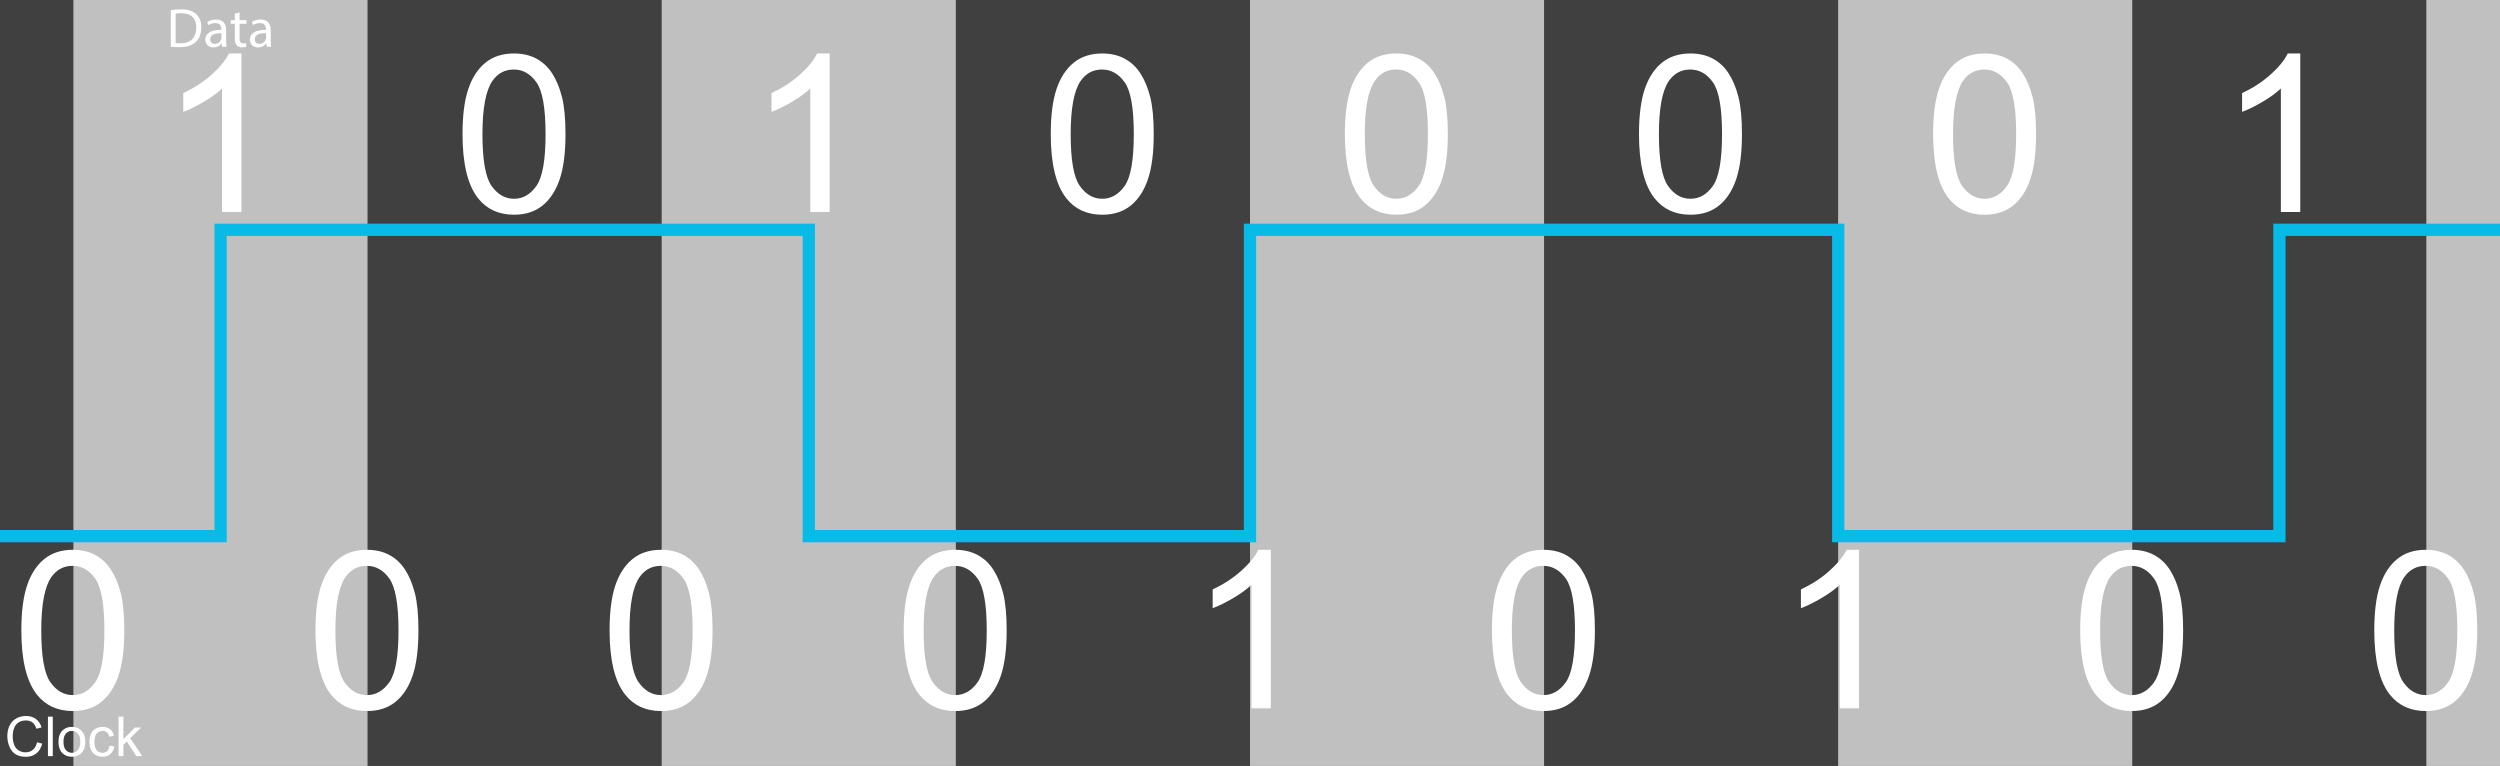<?xml version="1.0" encoding="utf-8"?>
<!-- Generator: Adobe Illustrator 16.0.0, SVG Export Plug-In . SVG Version: 6.00 Build 0)  -->
<!DOCTYPE svg PUBLIC "-//W3C//DTD SVG 1.1//EN" "http://www.w3.org/Graphics/SVG/1.1/DTD/svg11.dtd">
<svg version="1.1" id="Layer_1" xmlns="http://www.w3.org/2000/svg" xmlns:xlink="http://www.w3.org/1999/xlink" x="0px" y="0px"
	 width="816px" height="250px" viewBox="0 0 816 250" enable-background="new 0 0 816 250" xml:space="preserve">
<rect x="0" y="0" width="816" height="250" fill="#808080" stroke="none"/>
<g id="BitCell1" enable-background="new    ">
	<g id="ClockCell1">
		<g>
			<rect fill="#404040" width="24" height="250"/>
		</g>
	</g>
</g>
<g id="BitCell2" enable-background="new    ">
	<g id="DataCell1">
		<g>
			<rect x="24" fill="#C0C0C0" width="96" height="250"/>
		</g>
	</g>
</g>
<g id="BitCell3" enable-background="new    ">
	<g id="ClockCell2">
		<g>
			<rect x="120" fill="#404040" width="96" height="250"/>
		</g>
	</g>
</g>
<g id="BitCell4" enable-background="new    ">
	<g id="DataCell2">
		<g>
			<rect x="216" fill="#C0C0C0" width="96" height="250"/>
		</g>
	</g>
</g>
<g id="BitCell5" enable-background="new    ">
	<g id="ClockCell3">
		<g>
			<rect x="312" fill="#404040" width="96" height="250"/>
		</g>
	</g>
</g>
<g id="BitCell6" enable-background="new    ">
	<g id="DataCel3">
		<g>
			<rect x="408" fill="#C0C0C0" width="96" height="250"/>
		</g>
	</g>
</g>
<g id="BitCell7" enable-background="new    ">
	<g id="ClockCell4">
		<g>
			<rect x="504" fill="#404040" width="96" height="250"/>
		</g>
	</g>
</g>
<g id="BitCell8" enable-background="new    ">
	<g id="DataCel4">
		<g>
			<rect x="600" fill="#C0C0C0" width="96" height="250"/>
		</g>
	</g>
</g>
<g id="BitCell9" enable-background="new    ">
	<g id="ClockCell5">
		<g>
			<rect x="696" fill="#404040" width="96" height="250"/>
		</g>
	</g>
</g>
<g id="BitCell10" enable-background="new    ">
	<g id="DataCel5">
		<g>
			<rect x="792" fill="#C0C0C0" width="24" height="250"/>
		</g>
	</g>
</g>
<g id="ClockBit1" enable-background="new    ">
	<path fill="#FFFFFF" d="M6.967,205.786c0-6.094,0.627-10.998,1.881-14.713c1.253-3.715,3.117-6.58,5.59-8.596
		c2.473-2.016,5.584-3.023,9.334-3.023c2.765,0,5.191,0.557,7.277,1.67c2.086,1.113,3.809,2.719,5.168,4.816
		c1.359,2.098,2.426,4.652,3.199,7.664s1.16,7.072,1.16,12.182c0,6.047-0.621,10.928-1.863,14.643
		c-1.243,3.715-3.1,6.586-5.572,8.613c-2.473,2.027-5.596,3.041-9.369,3.041c-4.969,0-8.872-1.781-11.707-5.344
		C8.666,222.45,6.967,215.466,6.967,205.786z M13.471,205.786c0,8.461,0.99,14.092,2.971,16.893c1.98,2.801,4.424,4.201,7.33,4.201
		c2.906,0,5.349-1.406,7.33-4.219c1.98-2.813,2.971-8.438,2.971-16.875c0-8.484-0.99-14.121-2.971-16.91
		c-1.981-2.789-4.447-4.184-7.4-4.184c-2.906,0-5.227,1.23-6.961,3.691C14.561,191.524,13.471,197.325,13.471,205.786z"/>
</g>
<g enable-background="new    ">
	<path fill="#FFFFFF" d="M12.078,242.283l1.705,0.431c-0.357,1.4-1,2.469-1.929,3.204s-2.064,1.103-3.406,1.103
		c-1.389,0-2.518-0.282-3.388-0.849c-0.87-0.564-1.532-1.384-1.986-2.456s-0.681-2.224-0.681-3.454c0-1.342,0.256-2.512,0.769-3.512
		c0.513-0.998,1.242-1.758,2.188-2.275c0.946-0.52,1.988-0.778,3.125-0.778c1.289,0,2.373,0.328,3.252,0.984
		s1.491,1.579,1.837,2.769l-1.679,0.396c-0.299-0.938-0.732-1.62-1.301-2.048s-1.283-0.642-2.145-0.642
		c-0.99,0-1.818,0.237-2.483,0.712s-1.132,1.111-1.402,1.912c-0.27,0.799-0.404,1.624-0.404,2.474c0,1.096,0.16,2.052,0.479,2.87
		c0.319,0.816,0.816,1.428,1.49,1.832s1.403,0.606,2.188,0.606c0.955,0,1.764-0.275,2.426-0.826S11.843,243.367,12.078,242.283z"/>
	<path fill="#FFFFFF" d="M15.646,246.801v-12.885h1.582v12.885H15.646z"/>
	<path fill="#FFFFFF" d="M19.091,242.134c0-1.729,0.48-3.009,1.441-3.841c0.803-0.691,1.781-1.037,2.936-1.037
		c1.283,0,2.332,0.421,3.146,1.262s1.222,2.002,1.222,3.484c0,1.201-0.18,2.146-0.541,2.834c-0.36,0.689-0.885,1.224-1.573,1.604
		s-1.44,0.571-2.254,0.571c-1.307,0-2.363-0.419-3.168-1.257S19.091,243.71,19.091,242.134z M20.717,242.134
		c0,1.195,0.261,2.091,0.782,2.685c0.521,0.596,1.178,0.893,1.969,0.893c0.785,0,1.438-0.299,1.96-0.896s0.782-1.509,0.782-2.733
		c0-1.154-0.262-2.028-0.787-2.624c-0.524-0.594-1.176-0.892-1.956-0.892c-0.791,0-1.447,0.296-1.969,0.888
		S20.717,240.938,20.717,242.134z"/>
	<path fill="#FFFFFF" d="M35.782,243.382l1.556,0.202c-0.17,1.072-0.605,1.912-1.305,2.518c-0.7,0.607-1.56,0.91-2.58,0.91
		c-1.277,0-2.304-0.418-3.081-1.252c-0.776-0.836-1.165-2.032-1.165-3.591c0-1.008,0.167-1.89,0.501-2.646s0.842-1.322,1.525-1.701
		c0.683-0.377,1.425-0.566,2.228-0.566c1.014,0,1.843,0.257,2.487,0.77s1.058,1.24,1.239,2.184l-1.538,0.237
		c-0.146-0.627-0.406-1.099-0.778-1.415s-0.822-0.475-1.349-0.475c-0.797,0-1.444,0.285-1.942,0.857
		c-0.498,0.57-0.747,1.475-0.747,2.711c0,1.254,0.24,2.165,0.721,2.733s1.107,0.853,1.881,0.853c0.621,0,1.14-0.19,1.556-0.571
		S35.67,244.173,35.782,243.382z"/>
	<path fill="#FFFFFF" d="M38.7,246.801v-12.885h1.582v7.348l3.744-3.797h2.048l-3.568,3.463l3.929,5.871h-1.951l-3.085-4.772
		l-1.116,1.072v3.7H38.7z"/>
</g>
<g id="DataBit1" enable-background="new    ">
	<path fill="#FFFFFF" d="M78.803,69.204h-6.328V28.88c-1.524,1.453-3.521,2.906-5.994,4.359c-2.473,1.453-4.693,2.543-6.662,3.27
		v-6.117c3.539-1.664,6.632-3.68,9.281-6.047c2.648-2.367,4.523-4.664,5.625-6.891h4.078V69.204z"/>
</g>
<g id="ClockBit2" enable-background="new    ">
	<path fill="#FFFFFF" d="M102.967,205.786c0-6.094,0.627-10.998,1.881-14.713c1.253-3.715,3.117-6.58,5.59-8.596
		c2.473-2.016,5.584-3.023,9.334-3.023c2.765,0,5.191,0.557,7.277,1.67c2.086,1.113,3.809,2.719,5.168,4.816
		c1.359,2.098,2.426,4.652,3.199,7.664s1.16,7.072,1.16,12.182c0,6.047-0.621,10.928-1.863,14.643
		c-1.243,3.715-3.1,6.586-5.572,8.613c-2.473,2.027-5.596,3.041-9.369,3.041c-4.969,0-8.872-1.781-11.707-5.344
		C104.666,222.45,102.967,215.466,102.967,205.786z M109.471,205.786c0,8.461,0.99,14.092,2.971,16.893
		c1.98,2.801,4.424,4.201,7.33,4.201c2.906,0,5.349-1.406,7.33-4.219c1.98-2.813,2.971-8.438,2.971-16.875
		c0-8.484-0.99-14.121-2.971-16.91c-1.981-2.789-4.447-4.184-7.4-4.184c-2.906,0-5.227,1.23-6.961,3.691
		C110.561,191.524,109.471,197.325,109.471,205.786z"/>
</g>
<g id="DataBit2" enable-background="new    ">
	<path fill="#FFFFFF" d="M150.967,43.786c0-6.094,0.627-10.998,1.881-14.713c1.253-3.715,3.117-6.58,5.59-8.596
		c2.473-2.016,5.584-3.023,9.334-3.023c2.765,0,5.191,0.557,7.277,1.67c2.086,1.113,3.809,2.719,5.168,4.816
		c1.359,2.098,2.426,4.652,3.199,7.664s1.16,7.072,1.16,12.182c0,6.047-0.621,10.928-1.863,14.643
		c-1.243,3.715-3.1,6.586-5.572,8.613c-2.473,2.027-5.596,3.041-9.369,3.041c-4.969,0-8.872-1.781-11.707-5.344
		C152.666,60.45,150.967,53.466,150.967,43.786z M157.471,43.786c0,8.461,0.99,14.092,2.971,16.893
		c1.98,2.801,4.424,4.201,7.33,4.201c2.906,0,5.349-1.406,7.33-4.219c1.98-2.813,2.971-8.438,2.971-16.875
		c0-8.484-0.99-14.121-2.971-16.91c-1.981-2.789-4.447-4.184-7.4-4.184c-2.906,0-5.227,1.23-6.961,3.691
		C158.561,29.524,157.471,35.325,157.471,43.786z"/>
</g>
<g id="ClockBit3" enable-background="new    ">
	<path fill="#FFFFFF" d="M198.967,205.786c0-6.094,0.627-10.998,1.881-14.713c1.253-3.715,3.117-6.58,5.59-8.596
		c2.473-2.016,5.584-3.023,9.334-3.023c2.765,0,5.191,0.557,7.277,1.67c2.086,1.113,3.809,2.719,5.168,4.816
		c1.359,2.098,2.426,4.652,3.199,7.664s1.16,7.072,1.16,12.182c0,6.047-0.621,10.928-1.863,14.643
		c-1.243,3.715-3.1,6.586-5.572,8.613c-2.473,2.027-5.596,3.041-9.369,3.041c-4.969,0-8.872-1.781-11.707-5.344
		C200.666,222.45,198.967,215.466,198.967,205.786z M205.471,205.786c0,8.461,0.99,14.092,2.971,16.893
		c1.98,2.801,4.424,4.201,7.33,4.201c2.906,0,5.349-1.406,7.33-4.219c1.98-2.813,2.971-8.438,2.971-16.875
		c0-8.484-0.99-14.121-2.971-16.91c-1.981-2.789-4.447-4.184-7.4-4.184c-2.906,0-5.227,1.23-6.961,3.691
		C206.561,191.524,205.471,197.325,205.471,205.786z"/>
</g>
<g id="DataBit3" enable-background="new    ">
	<path fill="#FFFFFF" d="M270.803,69.204h-6.328V28.88c-1.524,1.453-3.521,2.906-5.994,4.359c-2.473,1.453-4.693,2.543-6.662,3.27
		v-6.117c3.539-1.664,6.632-3.68,9.281-6.047c2.648-2.367,4.523-4.664,5.625-6.891h4.078V69.204z"/>
</g>
<g id="ClockBit4" enable-background="new    ">
	<path fill="#FFFFFF" d="M294.967,205.786c0-6.094,0.627-10.998,1.881-14.713c1.253-3.715,3.117-6.58,5.59-8.596
		c2.473-2.016,5.584-3.023,9.334-3.023c2.765,0,5.191,0.557,7.277,1.67c2.086,1.113,3.809,2.719,5.168,4.816
		c1.359,2.098,2.426,4.652,3.199,7.664s1.16,7.072,1.16,12.182c0,6.047-0.621,10.928-1.863,14.643
		c-1.243,3.715-3.1,6.586-5.572,8.613c-2.473,2.027-5.596,3.041-9.369,3.041c-4.969,0-8.872-1.781-11.707-5.344
		C296.666,222.45,294.967,215.466,294.967,205.786z M301.471,205.786c0,8.461,0.99,14.092,2.971,16.893
		c1.98,2.801,4.424,4.201,7.33,4.201c2.906,0,5.349-1.406,7.33-4.219c1.98-2.813,2.971-8.438,2.971-16.875
		c0-8.484-0.99-14.121-2.971-16.91c-1.981-2.789-4.447-4.184-7.4-4.184c-2.906,0-5.227,1.23-6.961,3.691
		C302.561,191.524,301.471,197.325,301.471,205.786z"/>
</g>
<g id="DataBit4" enable-background="new    ">
	<path fill="#FFFFFF" d="M342.967,43.786c0-6.094,0.627-10.998,1.881-14.713c1.253-3.715,3.117-6.58,5.59-8.596
		c2.473-2.016,5.584-3.023,9.334-3.023c2.765,0,5.191,0.557,7.277,1.67c2.086,1.113,3.809,2.719,5.168,4.816
		c1.359,2.098,2.426,4.652,3.199,7.664s1.16,7.072,1.16,12.182c0,6.047-0.621,10.928-1.863,14.643
		c-1.243,3.715-3.1,6.586-5.572,8.613c-2.473,2.027-5.596,3.041-9.369,3.041c-4.969,0-8.872-1.781-11.707-5.344
		C344.666,60.45,342.967,53.466,342.967,43.786z M349.471,43.786c0,8.461,0.99,14.092,2.971,16.893
		c1.98,2.801,4.424,4.201,7.33,4.201c2.906,0,5.349-1.406,7.33-4.219c1.98-2.813,2.971-8.438,2.971-16.875
		c0-8.484-0.99-14.121-2.971-16.91c-1.981-2.789-4.447-4.184-7.4-4.184c-2.906,0-5.227,1.23-6.961,3.691
		C350.561,29.524,349.471,35.325,349.471,43.786z"/>
</g>
<g id="ClockBit5" enable-background="new    ">
	<path fill="#FFFFFF" d="M414.803,231.204h-6.329V190.88c-1.524,1.453-3.521,2.906-5.994,4.359c-2.473,1.453-4.693,2.543-6.662,3.27
		v-6.117c3.539-1.664,6.632-3.68,9.281-6.047c2.648-2.367,4.523-4.664,5.625-6.891h4.078V231.204z"/>
</g>
<g id="DataBit5" enable-background="new    ">
	<path fill="#FFFFFF" d="M438.967,43.786c0-6.094,0.627-10.998,1.881-14.713s3.117-6.58,5.59-8.596s5.584-3.023,9.334-3.023
		c2.766,0,5.191,0.557,7.277,1.67s3.809,2.719,5.168,4.816s2.426,4.652,3.199,7.664s1.16,7.072,1.16,12.182
		c0,6.047-0.621,10.928-1.863,14.643s-3.1,6.586-5.572,8.613s-5.596,3.041-9.369,3.041c-4.969,0-8.871-1.781-11.707-5.344
		C440.666,60.45,438.967,53.466,438.967,43.786z M445.471,43.786c0,8.461,0.99,14.092,2.971,16.893s4.424,4.201,7.33,4.201
		s5.35-1.406,7.33-4.219s2.971-8.438,2.971-16.875c0-8.484-0.99-14.121-2.971-16.91s-4.447-4.184-7.4-4.184
		c-2.906,0-5.227,1.23-6.961,3.691C446.561,29.524,445.471,35.325,445.471,43.786z"/>
</g>
<g id="ClockBit6" enable-background="new    ">
	<path fill="#FFFFFF" d="M486.967,205.786c0-6.094,0.627-10.998,1.881-14.713s3.117-6.58,5.59-8.596s5.584-3.023,9.334-3.023
		c2.766,0,5.191,0.557,7.277,1.67s3.809,2.719,5.168,4.816s2.426,4.652,3.199,7.664s1.16,7.072,1.16,12.182
		c0,6.047-0.621,10.928-1.863,14.643s-3.1,6.586-5.572,8.613s-5.596,3.041-9.369,3.041c-4.969,0-8.871-1.781-11.707-5.344
		C488.666,222.45,486.967,215.466,486.967,205.786z M493.471,205.786c0,8.461,0.99,14.092,2.971,16.893s4.424,4.201,7.33,4.201
		s5.35-1.406,7.33-4.219s2.971-8.438,2.971-16.875c0-8.484-0.99-14.121-2.971-16.91s-4.447-4.184-7.4-4.184
		c-2.906,0-5.227,1.23-6.961,3.691C494.561,191.524,493.471,197.325,493.471,205.786z"/>
</g>
<g id="DataBit6" enable-background="new    ">
	<path fill="#FFFFFF" d="M534.967,43.786c0-6.094,0.627-10.998,1.881-14.713s3.117-6.58,5.59-8.596s5.584-3.023,9.334-3.023
		c2.766,0,5.191,0.557,7.277,1.67s3.809,2.719,5.168,4.816s2.426,4.652,3.199,7.664s1.16,7.072,1.16,12.182
		c0,6.047-0.621,10.928-1.863,14.643s-3.1,6.586-5.572,8.613s-5.596,3.041-9.369,3.041c-4.969,0-8.871-1.781-11.707-5.344
		C536.666,60.45,534.967,53.466,534.967,43.786z M541.471,43.786c0,8.461,0.99,14.092,2.971,16.893s4.424,4.201,7.33,4.201
		s5.35-1.406,7.33-4.219s2.971-8.438,2.971-16.875c0-8.484-0.99-14.121-2.971-16.91s-4.447-4.184-7.4-4.184
		c-2.906,0-5.227,1.23-6.961,3.691C542.561,29.524,541.471,35.325,541.471,43.786z"/>
</g>
<g id="ClockBit7" enable-background="new    ">
	<path fill="#FFFFFF" d="M606.803,231.204h-6.328V190.88c-1.523,1.453-3.521,2.906-5.994,4.359s-4.693,2.543-6.662,3.27v-6.117
		c3.539-1.664,6.633-3.68,9.281-6.047s4.523-4.664,5.625-6.891h4.078V231.204z"/>
</g>
<g id="DataBit7" enable-background="new    ">
	<path fill="#FFFFFF" d="M630.967,43.786c0-6.094,0.627-10.998,1.881-14.713s3.117-6.58,5.59-8.596s5.584-3.023,9.334-3.023
		c2.766,0,5.191,0.557,7.277,1.67s3.809,2.719,5.168,4.816s2.426,4.652,3.199,7.664s1.16,7.072,1.16,12.182
		c0,6.047-0.621,10.928-1.863,14.643s-3.1,6.586-5.572,8.613s-5.596,3.041-9.369,3.041c-4.969,0-8.871-1.781-11.707-5.344
		C632.666,60.45,630.967,53.466,630.967,43.786z M637.471,43.786c0,8.461,0.99,14.092,2.971,16.893s4.424,4.201,7.33,4.201
		s5.35-1.406,7.33-4.219s2.971-8.438,2.971-16.875c0-8.484-0.99-14.121-2.971-16.91s-4.447-4.184-7.4-4.184
		c-2.906,0-5.227,1.23-6.961,3.691C638.561,29.524,637.471,35.325,637.471,43.786z"/>
</g>
<g id="ClockBit8" enable-background="new    ">
	<path fill="#FFFFFF" d="M678.967,205.786c0-6.094,0.627-10.998,1.881-14.713s3.117-6.58,5.59-8.596s5.584-3.023,9.334-3.023
		c2.766,0,5.191,0.557,7.277,1.67s3.809,2.719,5.168,4.816s2.426,4.652,3.199,7.664s1.16,7.072,1.16,12.182
		c0,6.047-0.621,10.928-1.863,14.643s-3.1,6.586-5.572,8.613s-5.596,3.041-9.369,3.041c-4.969,0-8.871-1.781-11.707-5.344
		C680.666,222.45,678.967,215.466,678.967,205.786z M685.471,205.786c0,8.461,0.99,14.092,2.971,16.893s4.424,4.201,7.33,4.201
		s5.35-1.406,7.33-4.219s2.971-8.438,2.971-16.875c0-8.484-0.99-14.121-2.971-16.91s-4.447-4.184-7.4-4.184
		c-2.906,0-5.227,1.23-6.961,3.691C686.561,191.524,685.471,197.325,685.471,205.786z"/>
</g>
<g id="DataBit8" enable-background="new    ">
	<path fill="#FFFFFF" d="M750.803,69.204h-6.328V28.88c-1.523,1.453-3.521,2.906-5.994,4.359s-4.693,2.543-6.662,3.27v-6.117
		c3.539-1.664,6.633-3.68,9.281-6.047s4.523-4.664,5.625-6.891h4.078V69.204z"/>
</g>
<g id="ClockBit9" enable-background="new    ">
	<path fill="#FFFFFF" d="M774.967,205.786c0-6.094,0.627-10.998,1.881-14.713s3.117-6.58,5.59-8.596s5.584-3.023,9.334-3.023
		c2.766,0,5.191,0.557,7.277,1.67s3.809,2.719,5.168,4.816s2.426,4.652,3.199,7.664s1.16,7.072,1.16,12.182
		c0,6.047-0.621,10.928-1.863,14.643s-3.1,6.586-5.572,8.613s-5.596,3.041-9.369,3.041c-4.969,0-8.871-1.781-11.707-5.344
		C776.666,222.45,774.967,215.466,774.967,205.786z M781.471,205.786c0,8.461,0.99,14.092,2.971,16.893s4.424,4.201,7.33,4.201
		s5.35-1.406,7.33-4.219s2.971-8.438,2.971-16.875c0-8.484-0.99-14.121-2.971-16.91s-4.447-4.184-7.4-4.184
		c-2.906,0-5.227,1.23-6.961,3.691C782.561,191.524,781.471,197.325,781.471,205.786z"/>
</g>
<g id="Flux">
	<path fill="none" stroke="#08BBE6" stroke-width="4" stroke-miterlimit="10" d="M0,175.001c24.5,0,24,0,24,0l0,0h48V75h48l0,0h48
		h48h48v100.001h48l0,0h48h48V75l0,0h96h48h48v100.001l0,0h50.5H744V75h72"/>
</g>
<g enable-background="new    ">
	<path fill="#FFFFFF" d="M55.755,3.31c0.955-0.144,2.089-0.252,3.331-0.252c2.251,0,3.854,0.522,4.916,1.513
		c1.081,0.99,1.71,2.395,1.71,4.357c0,1.98-0.612,3.601-1.746,4.717c-1.135,1.135-3.007,1.747-5.366,1.747
		c-1.117,0-2.053-0.055-2.845-0.145V3.31z M57.322,14.041c0.396,0.072,0.972,0.09,1.584,0.09c3.349,0,5.167-1.873,5.167-5.149
		C64.092,6.118,62.472,4.3,59.159,4.3c-0.811,0-1.422,0.072-1.836,0.162V14.041z"/>
	<path fill="#FFFFFF" d="M72.515,15.283l-0.126-1.099h-0.054c-0.486,0.685-1.422,1.297-2.665,1.297
		c-1.765,0-2.665-1.242-2.665-2.503c0-2.106,1.873-3.259,5.239-3.241v-0.18c0-0.721-0.198-2.017-1.98-2.017
		c-0.81,0-1.656,0.252-2.269,0.648l-0.36-1.045c0.72-0.468,1.765-0.774,2.863-0.774c2.665,0,3.313,1.819,3.313,3.565v3.259
		c0,0.757,0.036,1.495,0.144,2.089H72.515z M72.281,10.836c-1.729-0.036-3.691,0.27-3.691,1.963c0,1.026,0.684,1.512,1.494,1.512
		c1.134,0,1.854-0.72,2.107-1.458c0.054-0.162,0.09-0.342,0.09-0.504V10.836z"/>
	<path fill="#FFFFFF" d="M78.202,4.065v2.503h2.269v1.207h-2.269v4.699c0,1.08,0.306,1.692,1.188,1.692
		c0.414,0,0.72-0.054,0.918-0.108l0.072,1.188c-0.306,0.126-0.792,0.216-1.404,0.216c-0.738,0-1.332-0.233-1.71-0.666
		c-0.45-0.468-0.612-1.242-0.612-2.269V7.775h-1.35V6.568h1.35V4.48L78.202,4.065z"/>
	<path fill="#FFFFFF" d="M87.077,15.283l-0.126-1.099h-0.054c-0.486,0.685-1.423,1.297-2.665,1.297
		c-1.765,0-2.665-1.242-2.665-2.503c0-2.106,1.873-3.259,5.239-3.241v-0.18c0-0.721-0.198-2.017-1.98-2.017
		c-0.81,0-1.657,0.252-2.269,0.648l-0.36-1.045c0.72-0.468,1.765-0.774,2.863-0.774c2.665,0,3.313,1.819,3.313,3.565v3.259
		c0,0.757,0.036,1.495,0.144,2.089H87.077z M86.843,10.836c-1.729-0.036-3.691,0.27-3.691,1.963c0,1.026,0.684,1.512,1.494,1.512
		c1.134,0,1.854-0.72,2.107-1.458c0.054-0.162,0.09-0.342,0.09-0.504V10.836z"/>
</g>
</svg>
